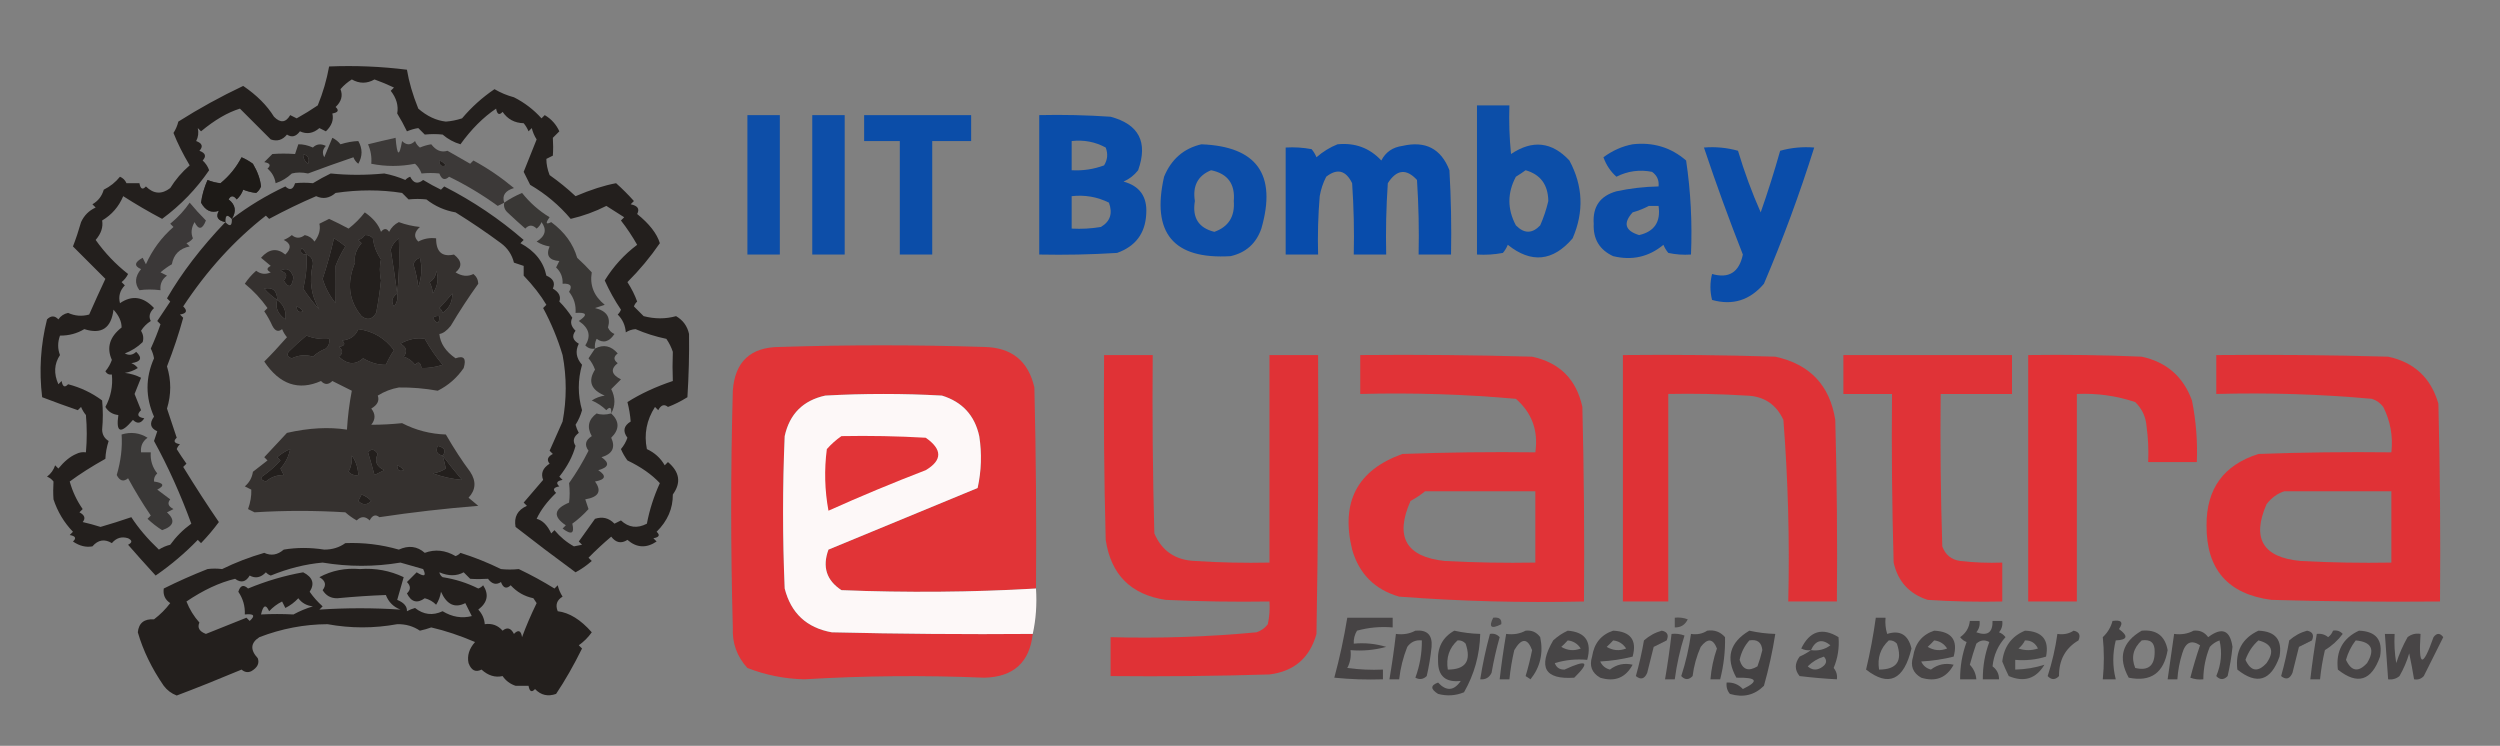 <?xml version="1.0" encoding="UTF-8"?>
<!DOCTYPE svg PUBLIC "-//W3C//DTD SVG 1.1//EN" "http://www.w3.org/Graphics/SVG/1.1/DTD/svg11.dtd">
<svg xmlns="http://www.w3.org/2000/svg" version="1.1" width="771px" height="230px" style="shape-rendering:geometricPrecision; text-rendering:geometricPrecision; image-rendering:optimizeQuality; fill-rule:evenodd; clip-rule:evenodd" xmlns:xlink="http://www.w3.org/1999/xlink">
<rect width="100%" height="100%" fill="#808080" stroke="none"/>
<g><path style="opacity:0.905" fill="#1a1513" d="M 101.5,20.5 C 109.528,20.169 117.528,20.502 125.5,21.5C 126.114,25.229 127.281,29.229 129,33.5C 131.696,35.837 134.529,37.171 137.5,37.5C 139.098,37.39 140.765,37.057 142.5,36.5C 145.415,33.041 148.748,30.041 152.5,27.5C 154.385,28.609 156.385,29.443 158.5,30C 161.744,31.636 164.578,33.802 167,36.5C 167.333,36.167 167.667,35.833 168,35.5C 170.027,36.693 171.527,38.36 172.5,40.5C 171.833,41.167 171.167,41.833 170.5,42.5C 170.623,44.377 170.623,46.211 170.5,48C 169.833,48.333 169.167,48.667 168.5,49C 168.493,50.583 168.826,52.249 169.5,54C 172.312,55.977 174.978,58.144 177.5,60.5C 182.203,58.501 186.369,57.167 190,56.5C 191.947,58.236 193.781,60.07 195.5,62C 195.167,62.333 194.833,62.667 194.5,63C 196.679,63.442 197.345,64.442 196.5,66C 200.261,69.031 202.595,72.031 203.5,75C 200.534,79.317 197.2,83.317 193.5,87C 194.821,89.071 195.821,91.071 196.5,93C 196.043,93.414 195.709,93.914 195.5,94.5C 196.5,95.5 197.5,96.5 198.5,97.5C 201.95,98.397 205.284,98.397 208.5,97.5C 210.637,98.738 211.971,100.571 212.5,103C 212.583,109.297 212.416,115.797 212,122.5C 209.91,123.794 207.91,124.794 206,125.5C 204.853,124.542 203.853,124.875 203,126.5C 202.667,126.167 202.333,125.833 202,125.5C 199.402,129.548 198.568,133.882 199.5,138.5C 201.889,139.602 203.723,141.269 205,143.5C 205.333,143.167 205.667,142.833 206,142.5C 209.621,145.56 210.121,148.894 207.5,152.5C 207.539,156.827 205.873,160.66 202.5,164C 203.634,165.016 203.301,165.683 201.5,166C 201.833,166.333 202.167,166.667 202.5,167C 199.335,169.13 196.335,168.963 193.5,166.5C 191.602,167.734 189.935,167.401 188.5,165.5C 186.055,167.568 183.722,169.735 181.5,172C 181.833,172.333 182.167,172.667 182.5,173C 180.972,174.361 179.305,175.528 177.5,176.5C 170.921,171.672 164.754,167.005 159,162.5C 158.446,159.443 159.613,157.276 162.5,156C 162.167,155.667 161.833,155.333 161.5,155C 163.5,152.667 165.5,150.333 167.5,148C 166.729,146.002 167.395,144.335 169.5,143C 168.542,141.853 168.875,140.853 170.5,140C 170.167,139.667 169.833,139.333 169.5,139C 170.835,135.982 172.168,132.982 173.5,130C 174.788,123.175 174.788,116.342 173.5,109.5C 171.987,104.459 169.987,99.626 167.5,95C 167.833,94.667 168.167,94.333 168.5,94C 166.783,91.093 164.45,88.093 161.5,85C 161.5,84 161.5,83 161.5,82C 160.5,81.667 159.5,81.333 158.5,81C 157.896,78.532 156.562,76.532 154.5,75C 149.991,71.668 145.324,68.501 140.5,65.5C 137.141,64.915 134.141,63.581 131.5,61.5C 129.737,61.306 127.903,61.306 126,61.5C 125.333,60.833 124.667,60.167 124,59.5C 117.413,58.464 110.579,58.464 103.5,59.5C 101.598,61.151 99.598,61.484 97.5,60.5C 92.856,62.48 88.023,64.814 83,67.5C 82.667,67.167 82.333,66.833 82,66.5C 72.332,74.035 63.832,83.368 56.5,94.5C 57.902,95.843 57.569,96.676 55.5,97C 55.833,97.333 56.167,97.667 56.5,98C 55.189,102.822 53.522,107.822 51.5,113C 52.833,117.333 52.833,121.667 51.5,126C 52.5,129 53.5,132 54.5,135C 53.366,136.016 53.699,136.683 55.5,137C 55.043,137.414 54.709,137.914 54.5,138.5C 55.417,139.971 56.417,141.471 57.5,143C 57.167,143.333 56.833,143.667 56.5,144C 60.261,150.131 63.928,155.798 67.5,161C 65.833,163.265 64,165.431 62,167.5C 61.667,167.167 61.333,166.833 61,166.5C 57.031,170.591 52.698,174.258 48,177.5C 44.814,174.018 41.98,170.851 39.5,168C 40.833,167.333 40.833,166.667 39.5,166C 37.535,165.376 35.869,165.876 34.5,167.5C 32.249,166.135 30.249,166.469 28.5,168.5C 26.494,168.868 24.494,168.368 22.5,167C 23.634,165.984 23.301,165.317 21.5,165C 21.833,164.667 22.167,164.333 22.5,164C 19.767,161.169 17.767,157.836 16.5,154C 16.378,152.211 16.378,150.378 16.5,148.5C 15.975,147.808 15.308,147.308 14.5,147C 15.701,146.097 16.535,144.931 17,143.5C 17.333,143.833 17.667,144.167 18,144.5C 19.824,142.274 21.657,140.774 23.5,140C 24.448,139.517 25.448,139.351 26.5,139.5C 26.839,135.675 26.839,131.841 26.5,128C 25.874,127.25 25.374,126.416 25,125.5C 24.667,125.833 24.333,126.167 24,126.5C 20.602,125.341 16.935,124.008 13,122.5C 12.015,114.375 12.515,106.375 14.5,98.5C 15.72,97.289 16.887,97.289 18,98.5C 18.739,97.426 19.739,96.759 21,96.5C 23.12,97.459 25.287,97.626 27.5,97C 29.128,93.306 30.795,89.639 32.5,86C 29.167,82.667 25.833,79.333 22.5,76C 23.436,73.581 24.269,71.081 25,68.5C 25.948,66.43 27.448,64.93 29.5,64C 29.167,63.667 28.833,63.333 28.5,63C 30.259,61.992 31.426,60.492 32,58.5C 33.975,57.522 35.642,56.189 37,54.5C 37.945,54.905 38.612,55.572 39,56.5C 40.333,56.5 41.667,56.5 43,56.5C 43.317,58.301 43.984,58.634 45,57.5C 47.373,59.85 49.873,60.017 52.5,58C 54.126,55.372 56.126,53.039 58.5,51C 56.416,47.499 54.749,44.166 53.5,41C 54.191,39.933 54.691,38.766 55,37.5C 61.407,33.441 68.074,29.775 75,26.5C 79.172,29.335 82.339,32.502 84.5,36C 86.473,38.015 88.14,37.848 89.5,35.5C 90.167,35.833 90.833,36.167 91.5,36.5C 93.733,35.258 95.9,33.925 98,32.5C 99.594,28.61 100.761,24.61 101.5,20.5 Z M 207.5,117.5 C 202.221,119.269 197.554,121.435 193.5,124C 194.019,126.026 194.353,128.026 194.5,130C 192.331,131.328 191.998,132.994 193.5,135C 193.05,136.285 192.383,137.452 191.5,138.5C 192.04,139.748 192.707,140.915 193.5,142C 197.687,144.008 201.02,146.341 203.5,149C 201.641,153.073 200.308,157.24 199.5,161.5C 196.551,163.056 193.884,162.722 191.5,160.5C 190.833,160.833 190.167,161.167 189.5,161.5C 187.809,159.744 185.809,159.244 183.5,160C 181.83,162.387 180.163,164.721 178.5,167C 178.833,167.333 179.167,167.667 179.5,168C 178.667,168.167 177.833,168.333 177,168.5C 174.743,167.252 172.743,165.585 171,163.5C 170.667,163.833 170.333,164.167 170,164.5C 168.812,161.962 167.312,160.462 165.5,160C 166.73,157.341 168.73,154.674 171.5,152C 170.366,150.984 170.699,150.317 172.5,150C 171.366,148.984 171.699,148.317 173.5,148C 173.167,147.667 172.833,147.333 172.5,147C 174.976,143.869 176.643,140.702 177.5,137.5C 176.529,136.038 176.862,134.705 178.5,133.5C 178.069,132.707 177.735,131.873 177.5,131C 178.394,129.604 179.061,128.104 179.5,126.5C 178.167,121.833 178.167,117.167 179.5,112.5C 177.688,110.443 177.355,108.276 178.5,106C 176.606,104.921 176.273,103.587 177.5,102C 176.12,100.676 175.786,99.343 176.5,98C 175.341,96.173 174.008,94.507 172.5,93C 173.061,91.434 172.394,90.101 170.5,89C 171.299,87.251 170.632,85.918 168.5,85C 167.62,80.728 164.953,77.395 160.5,75C 160.833,74.667 161.167,74.333 161.5,74C 154.027,67.518 145.861,62.018 137,57.5C 136.667,57.833 136.333,58.167 136,58.5C 134.212,57.642 132.378,56.642 130.5,55.5C 128.837,56.875 127.503,56.542 126.5,54.5C 125.914,54.709 125.414,55.043 125,55.5C 122.932,54.606 120.765,53.94 118.5,53.5C 112.854,54.049 107.354,54.049 102,53.5C 100.212,54.358 98.379,55.358 96.5,56.5C 94.597,56.306 92.763,56.306 91,56.5C 90.395,58.481 89.395,58.815 88,57.5C 82.069,60.295 76.569,63.628 71.5,67.5C 72.987,65.158 72.654,63.158 70.5,61.5C 71.189,60.226 72.023,60.226 73,61.5C 73.915,60.672 74.581,59.672 75,58.5C 76.398,59.051 77.732,59.384 79,59.5C 79.692,58.975 80.192,58.308 80.5,57.5C 80.274,55.264 79.441,52.93 78,50.5C 76.915,49.707 75.748,49.04 74.5,48.5C 72.879,51.62 70.712,54.286 68,56.5C 66.732,56.384 65.398,56.051 64,55.5C 62.97,57.847 62.303,60.181 62,62.5C 63.375,64.977 65.209,65.811 67.5,65C 66.463,66.851 67.13,68.017 69.5,68.5C 61.975,76.397 55.975,84.231 51.5,92C 51.833,92.333 52.167,92.667 52.5,93C 51.167,95 49.833,97 48.5,99C 48.833,99.333 49.167,99.667 49.5,100C 48.656,102.454 47.656,104.954 46.5,107.5C 46.987,108.446 47.32,109.446 47.5,110.5C 44.833,116.5 44.833,122.5 47.5,128.5C 46.009,130.541 46.342,132.041 48.5,133C 48.167,134 47.833,135 47.5,136C 51.838,143.905 55.671,152.405 59,161.5C 56.457,163.342 54.29,165.509 52.5,168C 51.234,168.309 50.067,168.809 49,169.5C 45.502,166.184 42.669,162.851 40.5,159.5C 37.325,160.587 34.159,161.587 31,162.5C 29.189,161.922 27.355,161.422 25.5,161C 26.458,159.853 26.125,158.853 24.5,158C 24.833,157.667 25.167,157.333 25.5,157C 23.689,154.403 22.355,151.569 21.5,148.5C 24.623,146.186 28.29,143.853 32.5,141.5C 32.569,139.722 32.903,137.889 33.5,136C 32.196,135.196 31.529,134.029 31.5,132.5C 31.781,129.448 31.781,126.448 31.5,123.5C 28.354,121.165 24.854,119.499 21,118.5C 19.984,119.634 19.317,119.301 19,117.5C 18.667,117.833 18.333,118.167 18,118.5C 16.533,115.216 16.699,112.216 18.5,109.5C 17.752,107.584 17.752,105.584 18.5,103.5C 21.23,103.527 23.73,102.86 26,101.5C 31.314,103.207 34.314,101.207 35,95.5C 36.676,97.315 37.509,99.149 37.5,101C 33.8,103.898 32.8,107.231 34.5,111C 34.05,112.285 33.383,113.452 32.5,114.5C 32.957,115.298 33.624,115.631 34.5,115.5C 34.85,119.054 34.184,122.388 32.5,125.5C 33.38,126.971 34.714,127.804 36.5,128C 35.713,133.463 37.213,133.963 41,129.5C 42.297,130.784 43.464,130.617 44.5,129C 42.431,128.676 42.098,127.842 43.5,126.5C 42.833,124.833 42.167,123.167 41.5,121.5C 42.167,119.833 42.833,118.167 43.5,116.5C 41.922,115.702 40.256,115.202 38.5,115C 39.938,114.781 41.271,114.281 42.5,113.5C 41.975,112.808 41.308,112.308 40.5,112C 43.493,111.573 43.993,110.406 42,108.5C 40.95,109.517 39.784,109.684 38.5,109C 40.587,108.208 42.421,107.041 44,105.5C 44.353,104.328 44.187,103.162 43.5,102C 44.272,100.779 45.272,99.779 46.5,99C 45.786,97.657 46.12,96.324 47.5,95C 44.195,91.461 40.695,90.961 37,93.5C 36.464,91.433 36.964,89.599 38.5,88C 38.167,87.667 37.833,87.333 37.5,87C 38.357,86.311 39.023,85.478 39.5,84.5C 35.675,81.507 32.341,78.007 29.5,74C 31.181,72.055 31.848,70.055 31.5,68C 34.473,66.235 36.64,63.735 38,60.5C 41.947,63.027 45.947,65.36 50,67.5C 55.715,63.286 60.548,58.286 64.5,52.5C 64.081,51.328 63.415,50.328 62.5,49.5C 63.718,48.197 63.385,47.197 61.5,46.5C 62.718,45.197 62.385,44.197 60.5,43.5C 61.145,42.268 61.311,40.935 61,39.5C 61.333,39.833 61.667,40.167 62,40.5C 66.225,36.987 70.225,34.654 74,33.5C 77.167,36.667 80.333,39.833 83.5,43C 85.479,43.684 87.146,43.184 88.5,41.5C 89.962,42.471 91.295,42.138 92.5,40.5C 94.598,41.484 96.598,41.151 98.5,39.5C 99.167,39.833 99.833,40.167 100.5,40.5C 102.303,38.795 102.969,36.962 102.5,35C 104.301,34.683 104.634,34.016 103.5,33C 105.294,31.319 105.794,29.486 105,27.5C 106.019,26.313 107.186,25.313 108.5,24.5C 110.833,25.833 113.167,25.833 115.5,24.5C 117.541,25.236 119.541,26.069 121.5,27C 121.167,27.333 120.833,27.667 120.5,28C 122.269,30.269 122.935,32.602 122.5,35C 123.594,36.78 124.594,38.614 125.5,40.5C 126.716,39.998 127.883,39.665 129,39.5C 129.667,40.167 130.333,40.833 131,41.5C 132.903,41.306 134.737,41.306 136.5,41.5C 138.13,42.898 139.964,43.898 142,44.5C 145.377,39.82 149.044,36.154 153,33.5C 153.317,35.301 153.984,35.634 155,34.5C 156.558,36.768 158.724,37.934 161.5,38C 162.126,38.75 162.626,39.584 163,40.5C 163.333,40.167 163.667,39.833 164,39.5C 164.309,40.766 164.809,41.933 165.5,43C 164.167,46.333 162.833,49.667 161.5,53C 162.167,54.333 162.833,55.667 163.5,57C 168.302,59.807 172.469,63.307 176,67.5C 179.875,66.596 183.542,65.262 187,63.5C 188.823,64.651 190.656,65.818 192.5,67C 192.167,67.333 191.833,67.667 191.5,68C 193.321,70.335 194.988,72.835 196.5,75.5C 192.485,78.516 189.152,82.183 186.5,86.5C 187.917,89.67 189.584,92.67 191.5,95.5C 191.291,96.086 190.957,96.586 190.5,97C 192.004,98.491 192.837,100.324 193,102.5C 193.893,101.919 194.893,101.585 196,101.5C 199.019,102.809 202.185,103.809 205.5,104.5C 206.357,105.736 207.023,107.069 207.5,108.5C 207.381,111.596 207.381,114.596 207.5,117.5 Z M 93.5,47.5 C 95.085,48.002 95.585,49.002 95,50.5C 93.961,49.756 93.461,48.756 93.5,47.5 Z M 135.5,49.5 C 136.289,49.783 136.956,50.283 137.5,51C 136.184,51.528 135.517,51.028 135.5,49.5 Z M 71.5,67.5 C 71.591,69.698 70.924,70.031 69.5,68.5C 69.409,66.302 70.076,65.969 71.5,67.5 Z M 136.5,112.5 C 134.283,113.238 132.116,113.571 130,113.5C 129.683,111.699 129.016,111.366 128,112.5C 127.097,111.299 125.931,110.465 124.5,110C 125.727,108.413 125.394,107.079 123.5,106C 126.047,104.559 128.547,104.059 131,104.5C 132.596,107.369 134.43,110.036 136.5,112.5 Z M 94.5,103.5 C 96.717,104.369 99.05,104.702 101.5,104.5C 101.719,105.675 101.386,106.675 100.5,107.5C 98.998,108.083 97.665,108.916 96.5,110C 94.344,109.31 92.177,109.477 90,110.5C 88.743,110.15 88.409,109.483 89,108.5C 90.812,106.7 92.645,105.033 94.5,103.5 Z M 110.5,101.5 C 115.042,102.107 118.708,104.274 121.5,108C 120.54,109.419 119.707,110.919 119,112.5C 116.72,112.58 114.387,111.913 112,110.5C 109.592,112.624 107.092,112.457 104.5,110C 105.833,109 105.833,108 104.5,107C 106.301,106.683 106.634,106.016 105.5,105C 107.973,104.78 109.64,103.614 110.5,101.5 Z M 135.5,97.5 C 135.489,100.001 134.822,100.168 133.5,98C 134.094,97.536 134.761,97.369 135.5,97.5 Z M 91.5,94.5 C 92.289,94.783 92.956,95.283 93.5,96C 92.184,96.528 91.517,96.028 91.5,94.5 Z M 85.5,92.5 C 87.529,94.021 88.362,96.021 88,98.5C 85.644,96.831 84.811,94.831 85.5,92.5 Z M 139.5,90.5 C 139.539,93.089 138.539,95.089 136.5,96.5C 136.389,95.883 136.056,95.383 135.5,95C 136.92,93.508 138.254,92.008 139.5,90.5 Z M 122.5,90.5 C 122.768,92.099 122.434,93.432 121.5,94.5C 120.557,92.999 120.891,91.665 122.5,90.5 Z M 85.5,92.5 C 84.038,91.542 82.705,90.376 81.5,89C 84.138,88.491 85.472,89.658 85.5,92.5 Z M 134.5,83.5 C 135.371,85.777 135.038,88.11 133.5,90.5C 133.446,89.47 133.112,88.303 132.5,87C 133.823,86.184 134.489,85.017 134.5,83.5 Z M 86.5,83.5 C 88.362,82.424 89.695,83.091 90.5,85.5C 90.026,88.7 89.026,89.033 87.5,86.5C 88.777,85.078 88.444,84.078 86.5,83.5 Z M 129.5,79.5 C 130.246,82.385 130.08,85.385 129,88.5C 128.713,86.109 128.213,83.776 127.5,81.5C 127.855,80.478 128.522,79.811 129.5,79.5 Z M 94.5,78.5 C 95.88,78.962 96.547,79.962 96.5,81.5C 95.248,86.42 95.914,91.087 98.5,95.5C 96.754,93.581 95.087,91.414 93.5,89C 94.382,85.559 94.716,82.059 94.5,78.5 Z M 94.5,78.5 C 92.972,78.483 92.472,77.816 93,76.5C 93.717,77.044 94.217,77.711 94.5,78.5 Z M 122.5,90.5 C 121.819,85.447 121.152,80.947 120.5,77C 120.93,75.566 121.764,74.399 123,73.5C 123.26,79.249 123.093,84.916 122.5,90.5 Z M 103.5,93.5 C 101.706,91.317 100.372,88.817 99.5,86C 100.849,81.931 102.016,77.764 103,73.5C 104.255,74.211 105.421,75.044 106.5,76C 105.308,77.912 104.308,79.912 103.5,82C 103.541,85.832 103.541,89.665 103.5,93.5 Z M 112.5,72.5 C 113.496,72.414 114.329,72.748 115,73.5C 115.303,75.888 116.137,78.055 117.5,80C 117.025,81.961 117.025,84.127 117.5,86.5C 117.114,90.102 116.614,93.435 116,96.5C 114.774,98.548 113.274,98.881 111.5,97.5C 107.54,92.723 106.874,87.223 109.5,81C 109.152,78.945 109.819,76.945 111.5,75C 111.167,74.667 110.833,74.333 110.5,74C 111.416,73.722 112.082,73.222 112.5,72.5 Z M 136.5,140.5 C 134.775,140.157 134.275,139.157 135,137.5C 137.158,138.05 137.658,139.05 136.5,140.5 Z M 89.5,138.5 C 89.043,140.747 88.043,142.747 86.5,144.5C 86.863,145.183 87.196,145.85 87.5,146.5C 85.4,146.477 83.567,147.144 82,148.5C 80.282,147.969 80.115,147.302 81.5,146.5C 83.27,145.236 84.937,143.736 86.5,142C 86.167,141.667 85.833,141.333 85.5,141C 86.736,139.915 88.069,139.082 89.5,138.5 Z M 113.5,139.5 C 114.497,138.287 115.497,138.454 116.5,140C 115.416,142.19 116.083,143.856 118.5,145C 117.5,145.5 116.5,146 115.5,146.5C 114.832,144.031 114.165,141.698 113.5,139.5 Z M 108.5,140.5 C 109.738,142.214 110.405,144.214 110.5,146.5C 109.325,146.719 108.325,146.386 107.5,145.5C 108.309,143.929 108.643,142.262 108.5,140.5 Z M 136.5,140.5 C 138.349,142.981 140.349,145.481 142.5,148C 139.497,147.747 136.497,147.081 133.5,146C 134.938,145.781 136.271,145.281 137.5,144.5C 137.212,143.139 136.879,141.806 136.5,140.5 Z M 122.5,143.5 C 123.289,143.783 123.956,144.283 124.5,145C 123.184,145.528 122.517,145.028 122.5,143.5 Z M 111.5,152.5 C 112.643,152.908 113.643,153.575 114.5,154.5C 113.167,155.833 111.833,155.833 110.5,154.5C 110.863,153.817 111.196,153.15 111.5,152.5 Z"/></g>
<g><path style="opacity:0.903" fill="#0049ad" d="M 455.5,32.5 C 458.833,32.5 462.167,32.5 465.5,32.5C 465.334,37.511 465.501,42.511 466,47.5C 472.617,43.049 478.617,43.716 484,49.5C 488.211,57.319 488.544,65.319 485,73.5C 478.916,80.621 472.25,81.288 465,75.5C 464.626,76.416 464.126,77.25 463.5,78C 460.854,78.497 458.187,78.664 455.5,78.5C 455.5,63.167 455.5,47.833 455.5,32.5 Z M 470.5,52.5 C 475.096,53.812 477.429,56.978 477.5,62C 476.896,64.584 476.063,67.084 475,69.5C 472.541,72.1 470.041,72.1 467.5,69.5C 464.833,64.5 464.833,59.5 467.5,54.5C 468.602,53.824 469.602,53.158 470.5,52.5 Z"/></g>
<g><path style="opacity:0.9" fill="#0049ac" d="M 230.5,35.5 C 233.833,35.5 237.167,35.5 240.5,35.5C 240.5,49.833 240.5,64.167 240.5,78.5C 237.167,78.5 233.833,78.5 230.5,78.5C 230.5,64.167 230.5,49.833 230.5,35.5 Z"/></g>
<g><path style="opacity:0.9" fill="#0049ac" d="M 250.5,35.5 C 253.833,35.5 257.167,35.5 260.5,35.5C 260.5,49.833 260.5,64.167 260.5,78.5C 257.167,78.5 253.833,78.5 250.5,78.5C 250.5,64.167 250.5,49.833 250.5,35.5 Z"/></g>
<g><path style="opacity:0.914" fill="#0049ac" d="M 266.5,35.5 C 277.5,35.5 288.5,35.5 299.5,35.5C 299.5,38.167 299.5,40.833 299.5,43.5C 295.5,43.5 291.5,43.5 287.5,43.5C 287.5,55.167 287.5,66.833 287.5,78.5C 284.167,78.5 280.833,78.5 277.5,78.5C 277.5,66.833 277.5,55.167 277.5,43.5C 273.833,43.5 270.167,43.5 266.5,43.5C 266.5,40.833 266.5,38.167 266.5,35.5 Z"/></g>
<g><path style="opacity:0.92" fill="#0049ad" d="M 320.5,35.5 C 327.841,35.334 335.174,35.5 342.5,36C 351.255,38.342 354.089,43.842 351,52.5C 349.786,54.049 348.286,55.215 346.5,56C 351.527,57.372 353.86,60.705 353.5,66C 353.197,71.976 350.197,75.976 344.5,78C 336.507,78.5 328.507,78.666 320.5,78.5C 320.5,64.167 320.5,49.833 320.5,35.5 Z M 330.5,43.5 C 334.257,43.071 337.757,43.737 341,45.5C 341.743,47.441 341.576,49.274 340.5,51C 337.274,52.199 333.941,52.699 330.5,52.5C 330.5,49.5 330.5,46.5 330.5,43.5 Z M 330.5,60.5 C 334.584,60.043 338.417,60.71 342,62.5C 343.212,65.834 342.379,68.334 339.5,70C 336.518,70.498 333.518,70.665 330.5,70.5C 330.5,67.167 330.5,63.833 330.5,60.5 Z"/></g>
<g><path style="opacity:0.797" fill="#1b1715" d="M 96.5,45.5 C 97.601,44.402 98.934,44.235 100.5,45C 99.483,46.05 99.316,47.216 100,48.5C 100.833,46.5 101.667,44.5 102.5,42.5C 103.478,42.977 104.311,43.643 105,44.5C 106.889,43.903 108.722,43.569 110.5,43.5C 111.833,45.833 111.833,48.167 110.5,50.5C 109.808,49.975 109.308,49.308 109,48.5C 104.34,50.078 99.674,51.745 95,53.5C 93.192,53.112 91.525,53.112 90,53.5C 88.559,54.87 86.892,55.87 85,56.5C 84.727,54.671 83.893,53.171 82.5,52C 83.634,50.984 83.301,50.317 81.5,50C 82.333,49.167 83.167,48.333 84,47.5C 86.26,47.327 88.593,47.327 91,47.5C 91.333,46.5 91.667,45.5 92,44.5C 93.429,44.47 94.929,44.803 96.5,45.5 Z M 93.5,47.5 C 93.461,48.756 93.961,49.756 95,50.5C 95.585,49.002 95.085,48.002 93.5,47.5 Z"/></g>
<g><path style="opacity:0.913" fill="#0049ad" d="M 370.5,44.5 C 387.645,45.164 393.811,53.831 389,70.5C 387.402,75.099 384.235,77.932 379.5,79C 361.895,80.052 355.062,71.885 359,54.5C 361.21,49.112 365.043,45.779 370.5,44.5 Z M 373.5,52.5 C 378.613,53.541 380.946,56.708 380.5,62C 380.862,66.797 378.862,69.963 374.5,71.5C 369.633,70.287 367.633,67.12 368.5,62C 367.748,57.326 369.415,54.16 373.5,52.5 Z"/></g>
<g><path style="opacity:0.939" fill="#0049ad" d="M 412.5,44.5 C 417.897,43.966 422.397,45.633 426,49.5C 427.339,46.906 429.506,45.406 432.5,45C 439.593,43.352 444.426,45.852 447,52.5C 447.5,61.16 447.666,69.827 447.5,78.5C 444.167,78.5 440.833,78.5 437.5,78.5C 437.666,70.826 437.5,63.159 437,55.5C 433.711,51.912 430.711,52.245 428,56.5C 427.5,63.826 427.334,71.159 427.5,78.5C 424.167,78.5 420.833,78.5 417.5,78.5C 417.666,71.159 417.5,63.826 417,56.5C 415.057,52.514 412.39,51.847 409,54.5C 408.027,56.392 407.36,58.392 407,60.5C 406.501,66.491 406.334,72.491 406.5,78.5C 403.167,78.5 399.833,78.5 396.5,78.5C 396.5,67.5 396.5,56.5 396.5,45.5C 399.187,45.336 401.854,45.503 404.5,46C 405.126,46.75 405.626,47.584 406,48.5C 408.013,46.752 410.18,45.419 412.5,44.5 Z"/></g>
<g><path style="opacity:0.911" fill="#0049ad" d="M 503.5,44.5 C 509.804,43.781 515.304,45.447 520,49.5C 521.42,59.086 521.92,68.753 521.5,78.5C 519.143,78.663 516.81,78.497 514.5,78C 513.874,77.25 513.374,76.416 513,75.5C 508.483,79.242 503.316,80.409 497.5,79C 493.285,77.049 491.285,73.716 491.5,69C 491.134,63.748 493.468,60.414 498.5,59C 502.79,58.078 507.123,57.578 511.5,57.5C 511.703,55.61 511.037,54.11 509.5,53C 505.668,52.238 502.002,52.738 498.5,54.5C 496.684,52.882 495.351,50.882 494.5,48.5C 497.285,46.432 500.285,45.098 503.5,44.5 Z M 508.5,63.5 C 509.5,63.5 510.5,63.5 511.5,63.5C 512.218,68.414 510.218,71.414 505.5,72.5C 501.162,71.158 500.496,68.824 503.5,65.5C 505.336,64.972 507.003,64.306 508.5,63.5 Z"/></g>
<g><path style="opacity:0.922" fill="#0049ad" d="M 525.5,45.5 C 529.106,45.211 532.606,45.544 536,46.5C 537.95,53.021 540.283,59.354 543,65.5C 545.202,59.228 547.202,52.895 549,46.5C 552.394,45.544 555.894,45.211 559.5,45.5C 555.032,59.734 549.866,73.734 544,87.5C 539.676,92.609 534.342,94.276 528,92.5C 527.333,89.833 527.333,87.167 528,84.5C 533.192,85.978 536.359,83.978 537.5,78.5C 533.204,67.582 529.204,56.582 525.5,45.5 Z"/></g>
<g><path style="opacity:0.665" fill="#1a1614" d="M 155.5,62.5 C 154.85,62.804 154.183,63.137 153.5,63.5C 148.721,60.037 143.721,57.037 138.5,54.5C 137.197,55.718 136.197,55.385 135.5,53.5C 133.737,53.306 131.903,53.306 130,53.5C 129.581,52.328 128.915,51.328 128,50.5C 123.448,51.397 118.948,51.397 114.5,50.5C 114.682,48.409 114.348,46.409 113.5,44.5C 116.366,43.792 119.2,43.125 122,42.5C 122.464,48.175 123.131,48.508 124,43.5C 125.333,44.833 126.667,44.833 128,43.5C 128.308,44.308 128.808,44.975 129.5,45.5C 130.716,44.998 131.883,44.665 133,44.5C 134.46,46.422 136.127,47.089 138,46.5C 140.333,47.833 142.667,49.167 145,50.5C 145.333,50.167 145.667,49.833 146,49.5C 150.393,51.874 154.56,54.708 158.5,58C 155.781,58.805 154.781,60.305 155.5,62.5 Z M 135.5,49.5 C 135.517,51.028 136.184,51.528 137.5,51C 136.956,50.283 136.289,49.783 135.5,49.5 Z"/></g>
<g><path style="opacity:0.673" fill="#1c1816" d="M 70.5,61.5 C 72.654,63.158 72.987,65.158 71.5,67.5C 70.076,65.969 69.409,66.302 69.5,68.5C 67.13,68.017 66.463,66.851 67.5,65C 65.209,65.811 63.375,64.977 62,62.5C 62.303,60.181 62.97,57.847 64,55.5C 65.398,56.051 66.732,56.384 68,56.5C 70.712,54.286 72.879,51.62 74.5,48.5C 75.748,49.04 76.915,49.707 78,50.5C 79.441,52.93 80.274,55.264 80.5,57.5C 80.192,58.308 79.692,58.975 79,59.5C 77.732,59.384 76.398,59.051 75,58.5C 74.581,59.672 73.915,60.672 73,61.5C 72.023,60.226 71.189,60.226 70.5,61.5 Z"/></g>
<g><path style="opacity:0.683" fill="#1b1716" d="M 58.5,62.5 C 60.033,64.355 61.7,66.188 63.5,68C 62.416,70.825 61.249,70.992 60,68.5C 58.981,70.269 58.814,71.936 59.5,73.5C 58.975,74.192 58.308,74.692 57.5,75C 57.833,75.333 58.167,75.667 58.5,76C 55.388,76.625 53.555,78.458 53,81.5C 51.745,82.211 50.579,83.044 49.5,84C 50.167,84.333 50.833,84.667 51.5,85C 49.963,86.11 49.297,87.61 49.5,89.5C 47.123,89.216 44.956,89.216 43,89.5C 41.457,87.435 41.623,85.268 43.5,83C 41.291,82.043 41.458,80.876 44,79.5C 44.333,80.167 44.667,80.833 45,81.5C 46.98,77.04 49.814,73.207 53.5,70C 53.167,69.667 52.833,69.333 52.5,69C 54.899,67.02 56.899,64.853 58.5,62.5 Z"/></g>
<g><path style="opacity:0.695" fill="#1a1715" d="M 183.5,107.5 C 182.325,107.719 181.325,107.386 180.5,106.5C 182.362,103.643 181.696,101.143 178.5,99C 181.332,97.092 180.999,96.259 177.5,96.5C 177.683,94.064 177.016,91.897 175.5,90C 176.609,88.187 175.942,87.354 173.5,87.5C 173.617,85.516 172.95,83.85 171.5,82.5C 171.863,81.817 172.196,81.15 172.5,80.5C 169.315,80.278 168.315,78.778 169.5,76C 168.062,75.781 166.729,75.281 165.5,74.5C 168.213,72.817 168.713,70.817 167,68.5C 166.692,69.308 166.192,69.975 165.5,70.5C 164.28,69.289 163.113,69.289 162,70.5C 160.22,68.948 158.387,67.282 156.5,65.5C 155.614,64.675 155.281,63.675 155.5,62.5C 157.183,61.339 159.016,60.339 161,59.5C 163.396,62.518 166.23,65.018 169.5,67C 168.167,68.84 168.334,69.34 170,68.5C 174.099,71.528 176.766,75.195 178,79.5C 179.569,80.938 181.069,82.438 182.5,84C 181.836,87.987 183.169,91.321 186.5,94C 185.5,94.333 184.5,94.667 183.5,95C 187.087,95.86 188.42,97.86 187.5,101C 187.905,101.945 188.572,102.612 189.5,103C 187.869,105.451 186.036,105.951 184,104.5C 183.517,105.448 183.351,106.448 183.5,107.5 Z"/></g>
<g><path style="opacity:0.988" fill="#e13336" d="M 319.5,181.5 C 299.573,182.654 279.573,182.82 259.5,182C 254.884,178.983 253.55,174.816 255.5,169.5C 270.833,163.167 286.167,156.833 301.5,150.5C 302.663,145.198 302.829,139.864 302,134.5C 300.601,128.1 296.767,123.934 290.5,122C 278.5,121.333 266.5,121.333 254.5,122C 247.667,123.5 243.5,127.667 242,134.5C 241.333,150.167 241.333,165.833 242,181.5C 243.938,189.105 248.772,193.605 256.5,195C 277.164,195.5 297.831,195.667 318.5,195.5C 317.519,204.309 312.519,208.809 303.5,209C 285.006,208.224 266.506,208.391 248,209.5C 241.939,209.35 236.105,208.183 230.5,206C 227.278,202.489 225.778,198.322 226,193.5C 225.333,169.167 225.333,144.833 226,120.5C 226.641,111.527 231.474,107.027 240.5,107C 261.5,106.333 282.5,106.333 303.5,107C 311.983,107.157 317.15,111.324 319,119.5C 319.5,140.164 319.667,160.831 319.5,181.5 Z"/></g>
<g><path style="opacity:0.688" fill="#1a1614" d="M 188.5,127.5 C 188.607,125.621 188.107,125.288 187,126.5C 185.693,125.228 184.193,124.228 182.5,123.5C 183.729,122.719 185.062,122.219 186.5,122C 182.254,120.225 181.254,117.558 183.5,114C 183.05,112.715 182.383,111.548 181.5,110.5C 182.193,109.482 182.859,108.482 183.5,107.5C 186.134,106.129 188.467,106.629 190.5,109C 189.167,110 189.167,111 190.5,112C 188.193,113.828 188.526,115.494 191.5,117C 190.5,118 189.5,119 188.5,120C 189.814,122.605 189.814,125.105 188.5,127.5 Z"/></g>
<g><path style="opacity:0.979" fill="#e23135" d="M 419.5,109.5 C 437.17,109.333 454.836,109.5 472.5,110C 481,111.833 486.167,117 488,125.5C 488.5,145.497 488.667,165.497 488.5,185.5C 469.453,185.935 450.453,185.435 431.5,184C 424,181.833 419.167,177 417,169.5C 413.426,154.806 418.592,144.973 432.5,140C 446.163,139.5 459.829,139.333 473.5,139.5C 474.464,132.822 472.464,127.322 467.5,123C 451.549,121.578 435.549,121.078 419.5,121.5C 419.5,117.5 419.5,113.5 419.5,109.5 Z M 439.5,151.5 C 450.833,151.5 462.167,151.5 473.5,151.5C 473.5,158.833 473.5,166.167 473.5,173.5C 464.161,173.666 454.827,173.5 445.5,173C 433.606,171.718 430.106,165.551 435,154.5C 436.652,153.601 438.152,152.601 439.5,151.5 Z"/></g>
<g><path style="opacity:0.973" fill="#e23135" d="M 500.5,109.5 C 516.17,109.333 531.837,109.5 547.5,110C 558.149,112.314 564.316,118.814 566,129.5C 566.5,148.164 566.667,166.83 566.5,185.5C 561.5,185.5 556.5,185.5 551.5,185.5C 551.948,166.778 551.448,148.112 550,129.5C 547.749,124.631 543.915,122.131 538.5,122C 530.507,121.5 522.507,121.334 514.5,121.5C 514.5,142.833 514.5,164.167 514.5,185.5C 509.833,185.5 505.167,185.5 500.5,185.5C 500.5,160.167 500.5,134.833 500.5,109.5 Z"/></g>
<g><path style="opacity:0.988" fill="#e23135" d="M 625.5,109.5 C 637.171,109.333 648.838,109.5 660.5,110C 668.155,111.655 673.321,116.155 676,123.5C 677.257,129.769 677.757,136.102 677.5,142.5C 672.5,142.5 667.5,142.5 662.5,142.5C 662.665,138.818 662.499,135.152 662,131.5C 661.771,128.542 660.604,126.042 658.5,124C 652.679,122.05 646.679,121.217 640.5,121.5C 640.5,142.833 640.5,164.167 640.5,185.5C 635.5,185.5 630.5,185.5 625.5,185.5C 625.5,160.167 625.5,134.833 625.5,109.5 Z"/></g>
<g><path style="opacity:0.982" fill="#e23135" d="M 683.5,109.5 C 701.17,109.333 718.836,109.5 736.5,110C 744.556,111.722 749.723,116.556 752,124.5C 752.5,144.831 752.667,165.164 752.5,185.5C 735.163,185.667 717.83,185.5 700.5,185C 687.07,183.235 680.403,175.569 680.5,162C 680.439,150.73 685.772,143.397 696.5,140C 710.163,139.5 723.829,139.333 737.5,139.5C 738.041,134.551 737.208,129.884 735,125.5C 734.097,124.299 732.931,123.465 731.5,123C 715.557,121.562 699.557,121.062 683.5,121.5C 683.5,117.5 683.5,113.5 683.5,109.5 Z M 704.5,151.5 C 715.5,151.5 726.5,151.5 737.5,151.5C 737.5,158.833 737.5,166.167 737.5,173.5C 728.161,173.666 718.827,173.5 709.5,173C 697.88,171.918 694.38,166.085 699,155.5C 700.5,153.531 702.333,152.198 704.5,151.5 Z"/></g>
<g><path style="opacity:0.981" fill="#e23135" d="M 340.5,109.5 C 345.5,109.5 350.5,109.5 355.5,109.5C 355.333,127.836 355.5,146.17 356,164.5C 358.323,169.92 362.49,172.754 368.5,173C 376.159,173.5 383.826,173.666 391.5,173.5C 391.5,152.167 391.5,130.833 391.5,109.5C 396.5,109.5 401.5,109.5 406.5,109.5C 406.667,138.169 406.5,166.835 406,195.5C 403.944,202.889 399.111,207.056 391.5,208C 375.17,208.5 358.837,208.667 342.5,208.5C 342.5,204.5 342.5,200.5 342.5,196.5C 357.55,196.916 372.55,196.416 387.5,195C 388.931,194.535 390.097,193.701 391,192.5C 391.497,190.19 391.663,187.857 391.5,185.5C 380.828,185.667 370.161,185.5 359.5,185C 348.782,183.404 342.615,177.238 341,166.5C 340.5,147.503 340.333,128.503 340.5,109.5 Z"/></g>
<g><path style="opacity:0.98" fill="#e13135" d="M 568.5,109.5 C 585.833,109.5 603.167,109.5 620.5,109.5C 620.5,113.5 620.5,117.5 620.5,121.5C 613.167,121.5 605.833,121.5 598.5,121.5C 598.333,137.17 598.5,152.837 599,168.5C 599.935,171.102 601.768,172.602 604.5,173C 608.821,173.499 613.154,173.666 617.5,173.5C 617.5,177.5 617.5,181.5 617.5,185.5C 609.826,185.666 602.159,185.5 594.5,185C 588.833,183.178 585.333,179.344 584,173.5C 583.5,156.17 583.333,138.837 583.5,121.5C 578.5,121.5 573.5,121.5 568.5,121.5C 568.5,117.5 568.5,113.5 568.5,109.5 Z"/></g>
<g><path style="opacity:1" fill="#fdf8f8" d="M 319.5,181.5 C 319.819,186.363 319.486,191.03 318.5,195.5C 297.831,195.667 277.164,195.5 256.5,195C 248.772,193.605 243.938,189.105 242,181.5C 241.333,165.833 241.333,150.167 242,134.5C 243.5,127.667 247.667,123.5 254.5,122C 266.5,121.333 278.5,121.333 290.5,122C 296.767,123.934 300.601,128.1 302,134.5C 302.829,139.864 302.663,145.198 301.5,150.5C 286.167,156.833 270.833,163.167 255.5,169.5C 253.55,174.816 254.884,178.983 259.5,182C 279.573,182.82 299.573,182.654 319.5,181.5 Z"/></g>
<g><path style="opacity:0.684" fill="#1a1715" d="M 47.5,148.5 C 50.524,148.947 50.857,149.78 48.5,151C 49.833,152 51.167,153 52.5,154C 51.542,155.147 51.875,156.147 53.5,157C 52.833,157.333 52.167,157.667 51.5,158C 54.143,160.429 53.643,162.262 50,163.5C 48.404,162.503 46.904,161.337 45.5,160C 45.833,159.667 46.167,159.333 46.5,159C 44.003,155.321 41.67,151.487 39.5,147.5C 38.094,148.668 36.928,148.335 36,146.5C 37.276,142.156 37.776,137.989 37.5,134C 40.379,133.126 43.045,133.46 45.5,135C 43.963,136.11 43.297,137.61 43.5,139.5C 44.5,139.5 45.5,139.5 46.5,139.5C 46.317,141.936 46.984,144.103 48.5,146C 47.748,146.671 47.414,147.504 47.5,148.5 Z"/></g>
<g><path style="opacity:1" fill="#e13437" d="M 259.5,134.5 C 268.173,134.334 276.84,134.5 285.5,135C 290.645,138.597 290.645,141.93 285.5,145C 275.385,148.891 265.385,153.057 255.5,157.5C 254.336,151.193 254.169,144.859 255,138.5C 256.397,136.93 257.897,135.596 259.5,134.5 Z"/></g>
<g><path style="opacity:0.749" fill="#1c1715" d="M 112.5,65.5 C 115.08,67.269 116.747,69.269 117.5,71.5C 118.425,70.359 119.259,70.359 120,71.5C 120.667,70.167 121.667,69.167 123,68.5C 125.069,69.264 127.236,69.764 129.5,70C 127.715,71.593 127.548,73.093 129,74.5C 130.699,73.594 132.533,73.261 134.5,73.5C 134.475,77.658 136.308,79.324 140,78.5C 142.455,80.428 142.622,82.261 140.5,84C 142.44,85.207 144.273,85.374 146,84.5C 146.944,85.263 147.444,86.263 147.5,87.5C 144.497,91.68 141.664,96.013 139,100.5C 137.77,102.02 136.603,102.853 135.5,103C 135.777,105.896 137.444,108.396 140.5,110.5C 143.052,109.56 143.886,110.56 143,113.5C 140.925,116.533 138.258,118.867 135,120.5C 130.939,119.777 126.939,119.444 123,119.5C 120.679,119.909 118.513,120.743 116.5,122C 117.061,123.566 116.394,124.899 114.5,126C 115.833,127.667 115.833,129.333 114.5,131C 117.668,130.997 120.835,130.83 124,130.5C 128.203,132.676 132.703,133.842 137.5,134C 140.027,138.367 142.527,142.2 145,145.5C 146.918,148.402 146.751,151.069 144.5,153.5C 145.5,154.333 146.5,155.167 147.5,156C 137.236,156.821 127.07,157.987 117,159.5C 115.853,158.542 114.853,158.875 114,160.5C 112.667,159.167 111.333,159.167 110,160.5C 108.745,159.789 107.579,158.956 106.5,158C 97.113,157.418 87.78,157.418 78.5,158C 77.833,157.667 77.167,157.333 76.5,157C 77.246,154.907 77.579,152.907 77.5,151C 76.833,150.667 76.167,150.333 75.5,150C 76.893,148.829 77.727,147.329 78,145.5C 79.5,144.333 81,143.167 82.5,142C 82.167,141.667 81.833,141.333 81.5,141C 83.82,138.529 86.153,136.029 88.5,133.5C 95.246,131.966 101.413,131.633 107,132.5C 107.246,128.395 107.746,124.395 108.5,120.5C 106.51,119.502 104.51,118.502 102.5,117.5C 101.28,118.711 100.113,118.711 99,117.5C 92.069,120.582 86.236,118.582 81.5,111.5C 83.604,109.418 85.938,106.918 88.5,104C 87.874,103.25 87.374,102.416 87,101.5C 85.853,102.458 84.853,102.125 84,100.5C 83.293,98.919 82.46,97.419 81.5,96C 81.833,95.667 82.167,95.333 82.5,95C 80.505,92.173 78.172,89.673 75.5,87.5C 76.48,86.019 77.647,84.685 79,83.5C 80.388,84.554 81.888,84.72 83.5,84C 82.167,83.333 82.167,82.667 83.5,82C 82.5,81.167 81.5,80.333 80.5,79.5C 82.944,76.729 85.444,76.395 88,78.5C 89.934,76.581 89.767,75.081 87.5,74C 88.416,73.626 89.25,73.126 90,72.5C 91.25,73.573 92.584,73.573 94,72.5C 95.261,72.759 96.261,73.426 97,74.5C 98.406,72.636 98.906,70.803 98.5,69C 99.5,68.5 100.5,68 101.5,67.5C 103.543,68.441 105.543,69.441 107.5,70.5C 109.393,69.037 111.059,67.37 112.5,65.5 Z M 136.5,112.5 C 134.43,110.036 132.596,107.369 131,104.5C 128.547,104.059 126.047,104.559 123.5,106C 125.394,107.079 125.727,108.413 124.5,110C 125.931,110.465 127.097,111.299 128,112.5C 129.016,111.366 129.683,111.699 130,113.5C 132.116,113.571 134.283,113.238 136.5,112.5 Z M 94.5,103.5 C 92.645,105.033 90.812,106.7 89,108.5C 88.409,109.483 88.743,110.15 90,110.5C 92.177,109.477 94.344,109.31 96.5,110C 97.665,108.916 98.998,108.083 100.5,107.5C 101.386,106.675 101.719,105.675 101.5,104.5C 99.05,104.702 96.717,104.369 94.5,103.5 Z M 110.5,101.5 C 109.64,103.614 107.973,104.78 105.5,105C 106.634,106.016 106.301,106.683 104.5,107C 105.833,108 105.833,109 104.5,110C 107.092,112.457 109.592,112.624 112,110.5C 114.387,111.913 116.72,112.58 119,112.5C 119.707,110.919 120.54,109.419 121.5,108C 118.708,104.274 115.042,102.107 110.5,101.5 Z M 135.5,97.5 C 134.761,97.369 134.094,97.536 133.5,98C 134.822,100.168 135.489,100.001 135.5,97.5 Z M 91.5,94.5 C 91.517,96.028 92.184,96.528 93.5,96C 92.956,95.283 92.289,94.783 91.5,94.5 Z M 85.5,92.5 C 84.811,94.831 85.644,96.831 88,98.5C 88.362,96.021 87.529,94.021 85.5,92.5 Z M 139.5,90.5 C 139.539,93.089 138.539,95.089 136.5,96.5C 136.389,95.883 136.056,95.383 135.5,95C 136.92,93.508 138.254,92.008 139.5,90.5 Z M 122.5,90.5 C 122.768,92.099 122.434,93.432 121.5,94.5C 120.557,92.999 120.891,91.665 122.5,90.5 Z M 85.5,92.5 C 85.472,89.658 84.138,88.491 81.5,89C 82.705,90.376 84.038,91.542 85.5,92.5 Z M 134.5,83.5 C 134.489,85.017 133.823,86.184 132.5,87C 133.112,88.303 133.446,89.47 133.5,90.5C 135.038,88.11 135.371,85.777 134.5,83.5 Z M 86.5,83.5 C 88.444,84.078 88.777,85.078 87.5,86.5C 89.026,89.033 90.026,88.7 90.5,85.5C 89.695,83.091 88.362,82.424 86.5,83.5 Z M 129.5,79.5 C 128.522,79.811 127.855,80.478 127.5,81.5C 128.213,83.776 128.713,86.109 129,88.5C 130.08,85.385 130.246,82.385 129.5,79.5 Z M 94.5,78.5 C 95.88,78.962 96.547,79.962 96.5,81.5C 95.248,86.42 95.914,91.087 98.5,95.5C 96.754,93.581 95.087,91.414 93.5,89C 94.382,85.559 94.716,82.059 94.5,78.5 Z M 94.5,78.5 C 94.217,77.711 93.717,77.044 93,76.5C 92.472,77.816 92.972,78.483 94.5,78.5 Z M 122.5,90.5 C 123.093,84.916 123.26,79.249 123,73.5C 121.764,74.399 120.93,75.566 120.5,77C 121.152,80.947 121.819,85.447 122.5,90.5 Z M 103.5,93.5 C 103.541,89.665 103.541,85.832 103.5,82C 104.308,79.912 105.308,77.912 106.5,76C 105.421,75.044 104.255,74.211 103,73.5C 102.016,77.764 100.849,81.931 99.5,86C 100.372,88.817 101.706,91.317 103.5,93.5 Z M 112.5,72.5 C 113.496,72.414 114.329,72.748 115,73.5C 115.303,75.888 116.137,78.055 117.5,80C 117.025,81.961 117.025,84.127 117.5,86.5C 117.114,90.102 116.614,93.435 116,96.5C 114.774,98.548 113.274,98.881 111.5,97.5C 107.54,92.723 106.874,87.223 109.5,81C 109.152,78.945 109.819,76.945 111.5,75C 111.167,74.667 110.833,74.333 110.5,74C 111.416,73.722 112.082,73.222 112.5,72.5 Z M 136.5,140.5 C 137.658,139.05 137.158,138.05 135,137.5C 134.275,139.157 134.775,140.157 136.5,140.5 Z M 89.5,138.5 C 89.043,140.747 88.043,142.747 86.5,144.5C 86.863,145.183 87.196,145.85 87.5,146.5C 85.4,146.477 83.567,147.144 82,148.5C 80.282,147.969 80.115,147.302 81.5,146.5C 83.27,145.236 84.937,143.736 86.5,142C 86.167,141.667 85.833,141.333 85.5,141C 86.736,139.915 88.069,139.082 89.5,138.5 Z M 113.5,139.5 C 114.165,141.698 114.832,144.031 115.5,146.5C 116.5,146 117.5,145.5 118.5,145C 116.083,143.856 115.416,142.19 116.5,140C 115.497,138.454 114.497,138.287 113.5,139.5 Z M 108.5,140.5 C 108.643,142.262 108.309,143.929 107.5,145.5C 108.325,146.386 109.325,146.719 110.5,146.5C 110.405,144.214 109.738,142.214 108.5,140.5 Z M 136.5,140.5 C 136.879,141.806 137.212,143.139 137.5,144.5C 136.271,145.281 134.938,145.781 133.5,146C 136.497,147.081 139.497,147.747 142.5,148C 140.349,145.481 138.349,142.981 136.5,140.5 Z M 122.5,143.5 C 122.517,145.028 123.184,145.528 124.5,145C 123.956,144.283 123.289,143.783 122.5,143.5 Z M 111.5,152.5 C 111.196,153.15 110.863,153.817 110.5,154.5C 111.833,155.833 113.167,155.833 114.5,154.5C 113.643,153.575 112.643,152.908 111.5,152.5 Z"/></g>
<g><path style="opacity:0.695" fill="#1b1816" d="M 188.5,127.5 C 191.088,129.941 191.088,132.441 188.5,135C 189.87,138.007 188.87,140.007 185.5,141C 188.096,142.797 187.763,144.131 184.5,145C 187.118,146.744 186.785,147.911 183.5,148.5C 185.655,151.46 184.655,153.293 180.5,154C 180.833,155 181.167,156 181.5,157C 179.983,158.685 178.316,160.185 176.5,161.5C 177.234,164.568 176.234,165.068 173.5,163C 173.833,162.667 174.167,162.333 174.5,162C 170.457,159.296 170.791,156.963 175.5,155C 175.745,153.089 175.745,151.089 175.5,149C 177.763,145.804 179.763,142.47 181.5,139C 180.191,137.249 180.525,135.749 182.5,134.5C 180.943,131.727 181.443,129.393 184,127.5C 185.299,127.966 186.799,127.966 188.5,127.5 Z"/></g>
<g><path style="opacity:0.903" fill="#1a1613" d="M 106.5,167.5 C 112.117,167.278 117.617,167.945 123,169.5C 126.005,168.118 128.672,168.452 131,170.5C 134.168,169.32 137.334,169.654 140.5,171.5C 141.086,171.291 141.586,170.957 142,170.5C 146.301,171.858 150.467,173.525 154.5,175.5C 156.263,175.694 158.097,175.694 160,175.5C 163.807,177.318 167.474,179.318 171,181.5C 171.333,181.167 171.667,180.833 172,180.5C 172.309,181.766 172.809,182.933 173.5,184C 171.717,185.067 171.217,186.567 172,188.5C 175.59,188.942 179.09,191.108 182.5,195C 181.386,196.57 180.053,197.903 178.5,199C 178.833,199.333 179.167,199.667 179.5,200C 176.914,205.23 174.247,209.896 171.5,214C 168.975,214.896 166.808,214.396 165,212.5C 163.984,213.634 163.317,213.301 163,211.5C 161.667,211.5 160.333,211.5 159,211.5C 157.324,210.939 155.991,209.939 155,208.5C 152.711,209.022 150.544,208.355 148.5,206.5C 146.678,207.429 145.345,206.762 144.5,204.5C 144.015,202.223 144.681,200.056 146.5,198C 141.838,196.001 137.338,194.501 133,193.5C 131.856,193.911 130.689,194.244 129.5,194.5C 127.423,193.108 125.089,192.442 122.5,192.5C 115.335,193.808 108.168,193.808 101,192.5C 93.823,192.54 86.823,193.874 80,196.5C 77.268,198.244 77.101,200.411 79.5,203C 80.061,204.566 79.394,205.899 77.5,207C 76.451,207.492 75.451,207.326 74.5,206.5C 67.214,209.551 60.547,212.218 54.5,214.5C 52.884,213.885 51.55,212.885 50.5,211.5C 46.796,206.121 44.13,200.621 42.5,195C 42.791,192.141 44.458,190.808 47.5,191C 49.403,189.553 51.07,187.886 52.5,186C 50.893,184.951 50.227,183.451 50.5,181.5C 54.87,179.319 59.37,177.319 64,175.5C 65.43,175.306 66.93,175.306 68.5,175.5C 72.662,173.463 76.995,171.796 81.5,170.5C 83.598,171.484 85.598,171.151 87.5,169.5C 91.512,168.824 95.679,168.824 100,169.5C 102.484,169.503 104.651,168.837 106.5,167.5 Z M 130.5,175.5 C 131.552,177.655 130.886,177.988 128.5,176.5C 127.5,177.5 126.5,178.5 125.5,179.5C 126.711,180.72 126.711,181.887 125.5,183C 126.822,185.689 128.655,186.189 131,184.5C 132.365,184.844 133.532,185.511 134.5,186.5C 135.281,185.271 135.781,183.938 136,182.5C 137.789,186.474 140.289,187.641 143.5,186C 144.167,187.333 144.833,188.667 145.5,190C 142.432,190.781 139.432,190.281 136.5,188.5C 133.449,189.922 130.615,189.589 128,187.5C 127.127,187.735 126.293,188.069 125.5,188.5C 125.594,187.028 124.594,185.862 122.5,185C 123.167,182.667 123.833,180.333 124.5,178C 120.267,175.982 115.767,175.149 111,175.5C 106.492,175.11 102.325,175.943 98.5,178C 100.394,179.079 100.727,180.413 99.5,182C 100.529,183.698 102.029,184.532 104,184.5C 109.263,184.006 114.263,183.673 119,183.5C 119.833,185.667 121.333,187.167 123.5,188C 115.176,187.453 106.843,187.453 98.5,188C 98.833,187.667 99.167,187.333 99.5,187C 97.981,185.649 96.648,184.149 95.5,182.5C 97.119,180.012 96.452,178.012 93.5,176.5C 87.837,177.491 82.171,179.158 76.5,181.5C 75.105,180.185 74.105,180.519 73.5,182.5C 74.946,184.618 75.613,186.951 75.5,189.5C 78.336,189.202 78.836,189.869 77,191.5C 76.667,191.167 76.333,190.833 76,190.5C 71.528,192.289 67.362,193.955 63.5,195.5C 61.462,194.723 60.795,193.557 61.5,192C 59.791,190.084 58.457,187.918 57.5,185.5C 62.689,181.987 67.689,179.654 72.5,178.5C 74.306,179.859 75.806,179.525 77,177.5C 78.778,178.479 80.445,178.146 82,176.5C 82.414,176.957 82.914,177.291 83.5,177.5C 88.858,175.308 94.191,173.975 99.5,173.5C 107.5,174.833 115.5,174.833 123.5,173.5C 125.841,174.182 128.174,174.849 130.5,175.5 Z M 135.5,176.5 C 138.319,177.702 140.819,177.702 143,176.5C 143.667,177.167 144.333,177.833 145,178.5C 146.789,178.623 148.622,178.623 150.5,178.5C 151.705,180.138 153.038,180.471 154.5,179.5C 155.197,181.385 156.197,181.718 157.5,180.5C 159.39,182.578 161.724,183.911 164.5,184.5C 164.833,185 165.167,185.5 165.5,186C 163.681,189.756 162.181,193.256 161,196.5C 160.676,194.431 159.842,194.098 158.5,195.5C 157.572,193.665 156.406,193.332 155,194.5C 153.556,192.845 151.722,192.178 149.5,192.5C 149.374,190.8 148.707,189.3 147.5,188C 150.357,185.84 150.857,183.34 149,180.5C 148.586,180.957 148.086,181.291 147.5,181.5C 144.072,179.775 140.405,178.608 136.5,178C 135.944,177.617 135.611,177.117 135.5,176.5 Z M 80.5,189.5 C 81.159,186.592 81.993,186.258 83,188.5C 84.154,187.257 85.488,186.257 87,185.5C 87.333,186.167 87.667,186.833 88,187.5C 89.512,186.743 90.846,185.743 92,184.5C 93.097,185.967 94.597,186.801 96.5,187C 94.382,187.635 92.382,188.469 90.5,189.5C 87.103,189.32 83.77,189.32 80.5,189.5 Z"/></g>
<g><path style="opacity:0.778" fill="#363334" d="M 415.5,190.5 C 420.167,190.5 424.833,190.5 429.5,190.5C 429.5,191.5 429.5,192.5 429.5,193.5C 425.774,193.177 422.107,193.511 418.5,194.5C 417.754,195.736 417.421,197.07 417.5,198.5C 420.898,198.18 424.232,198.513 427.5,199.5C 423.893,200.489 420.226,200.823 416.5,200.5C 416.739,202.467 416.406,204.301 415.5,206C 419.152,206.499 422.818,206.665 426.5,206.5C 426.5,207.5 426.5,208.5 426.5,209.5C 421.489,209.666 416.489,209.499 411.5,209C 413.149,202.924 414.482,196.757 415.5,190.5 Z"/></g>
<g><path style="opacity:0.681" fill="#363334" d="M 460.5,190.5 C 462.355,190.272 463.188,190.939 463,192.5C 459.877,194.098 459.044,193.431 460.5,190.5 Z"/></g>
<g><path style="opacity:0.68" fill="#353233" d="M 516.5,190.5 C 517.873,190.343 519.207,190.51 520.5,191C 519.692,192.706 518.359,193.539 516.5,193.5C 516.5,192.5 516.5,191.5 516.5,190.5 Z"/></g>
<g><path style="opacity:0.774" fill="#363334" d="M 578.5,190.5 C 579.5,190.5 580.5,190.5 581.5,190.5C 581.34,192.199 581.506,193.866 582,195.5C 585.974,194.245 588.474,195.745 589.5,200C 587.139,209.775 582.472,211.942 575.5,206.5C 576.759,201.205 577.759,195.872 578.5,190.5 Z M 582.5,197.5 C 583.496,197.414 584.329,197.748 585,198.5C 586.822,203.829 584.989,206.496 579.5,206.5C 578.924,202.888 579.924,199.888 582.5,197.5 Z"/></g>
<g><path style="opacity:0.77" fill="#363334" d="M 607.5,191.5 C 608.5,191.5 609.5,191.5 610.5,191.5C 610.67,192.822 610.337,193.989 609.5,195C 612.926,196.238 614.592,195.071 614.5,191.5C 615.5,191.5 616.5,191.5 617.5,191.5C 617.67,192.822 617.337,193.989 616.5,195C 617.308,195.308 617.975,195.808 618.5,196.5C 616.187,199.02 614.854,202.02 614.5,205.5C 615.853,206.524 616.52,207.857 616.5,209.5C 614.833,209.5 613.167,209.5 611.5,209.5C 611.469,205.516 612.136,201.683 613.5,198C 612.056,197.219 610.723,197.386 609.5,198.5C 608.757,200.638 608.09,202.804 607.5,205C 608.707,206.3 609.374,207.8 609.5,209.5C 607.833,209.5 606.167,209.5 604.5,209.5C 604.469,205.516 605.136,201.683 606.5,198C 605.692,197.692 605.025,197.192 604.5,196.5C 606.278,195.274 607.278,193.607 607.5,191.5 Z"/></g>
<g><path style="opacity:0.786" fill="#363334" d="M 651.5,191.5 C 654.276,191.089 654.943,191.922 653.5,194C 656.457,196.184 656.123,197.351 652.5,197.5C 651.485,201.531 651.485,205.531 652.5,209.5C 651.167,209.5 649.833,209.5 648.5,209.5C 648.936,205.089 648.936,200.756 648.5,196.5C 649.994,195.095 650.994,193.429 651.5,191.5 Z"/></g>
<g><path style="opacity:0.778" fill="#363334" d="M 436.5,194.5 C 440.134,194.157 441.801,195.823 441.5,199.5C 441.194,202.532 440.694,205.532 440,208.5C 438.951,209.517 437.784,209.684 436.5,209C 437.864,205.317 438.531,201.484 438.5,197.5C 436.61,197.297 435.11,197.963 434,199.5C 432.722,202.721 431.889,206.054 431.5,209.5C 430.5,209.5 429.5,209.5 428.5,209.5C 429.296,204.853 429.963,200.186 430.5,195.5C 432.735,195.795 434.735,195.461 436.5,194.5 Z"/></g>
<g><path style="opacity:0.786" fill="#363334" d="M 448.5,194.5 C 451.127,195.092 453.794,195.425 456.5,195.5C 456.343,201.968 454.676,207.968 451.5,213.5C 448.897,214.562 446.23,214.728 443.5,214C 441.128,212.529 441.128,211.363 443.5,210.5C 446.059,213.256 448.392,213.089 450.5,210C 445.846,210.527 443.513,208.527 443.5,204C 443.228,199.706 444.895,196.54 448.5,194.5 Z M 449.5,197.5 C 450.496,197.414 451.329,197.748 452,198.5C 453.822,203.829 451.989,206.496 446.5,206.5C 445.925,202.845 446.925,199.845 449.5,197.5 Z"/></g>
<g><path style="opacity:0.767" fill="#353334" d="M 470.5,194.5 C 472.39,194.297 473.89,194.963 475,196.5C 476.022,201.398 475.022,205.732 472,209.5C 471.5,209.167 471,208.833 470.5,208.5C 471.292,205.874 471.959,203.208 472.5,200.5C 471.079,196.724 469.245,196.724 467,200.5C 466.304,203.478 465.804,206.478 465.5,209.5C 464.5,209.5 463.5,209.5 462.5,209.5C 463.037,204.814 463.704,200.147 464.5,195.5C 466.735,195.795 468.735,195.461 470.5,194.5 Z"/></g>
<g><path style="opacity:0.756" fill="#353334" d="M 483.5,194.5 C 488.994,194.93 490.994,197.93 489.5,203.5C 486.102,203.18 482.768,203.513 479.5,204.5C 480,205.881 481,206.547 482.5,206.5C 489.497,203.266 490.497,204.099 485.5,209C 476.381,209.621 474.215,205.788 479,197.5C 480.409,196.219 481.909,195.219 483.5,194.5 Z M 483.5,197.5 C 485.196,197.685 486.529,198.519 487.5,200C 485.421,200.808 483.421,200.641 481.5,199.5C 482.243,198.818 482.909,198.151 483.5,197.5 Z"/></g>
<g><path style="opacity:0.758" fill="#353334" d="M 497.5,194.5 C 502.899,194.76 504.899,197.426 503.5,202.5C 500.215,203.324 496.882,203.824 493.5,204C 494.09,205.299 495.09,206.132 496.5,206.5C 498.59,204.894 500.924,204.394 503.5,205C 501.323,209.041 497.99,210.374 493.5,209C 490.92,207.519 490.087,205.352 491,202.5C 491.612,198.403 493.779,195.736 497.5,194.5 Z M 497.5,197.5 C 499.196,197.685 500.529,198.519 501.5,200C 499.421,200.808 497.421,200.641 495.5,199.5C 496.243,198.818 496.909,198.151 497.5,197.5 Z"/></g>
<g><path style="opacity:0.757" fill="#363334" d="M 512.5,194.5 C 514.225,194.843 514.725,195.843 514,197.5C 512.667,198.167 511.333,198.833 510,199.5C 509.333,202.167 508.667,204.833 508,207.5C 507.174,209.405 506.007,209.739 504.5,208.5C 505.523,204.887 506.356,201.221 507,197.5C 508.649,196.047 510.482,195.047 512.5,194.5 Z"/></g>
<g><path style="opacity:0.771" fill="#363334" d="M 526.5,194.5 C 528.722,194.178 530.556,194.845 532,196.5C 532.094,200.874 531.594,205.208 530.5,209.5C 529.5,209.5 528.5,209.5 527.5,209.5C 527.768,206.26 528.434,203.094 529.5,200C 528.291,196.899 526.625,196.732 524.5,199.5C 523.225,202.373 522.392,205.373 522,208.5C 520.817,209.731 519.651,209.731 518.5,208.5C 519.883,204.25 520.883,199.917 521.5,195.5C 523.415,195.784 525.081,195.451 526.5,194.5 Z"/></g>
<g><path style="opacity:0.793" fill="#363334" d="M 539.5,194.5 C 542.127,195.092 544.794,195.425 547.5,195.5C 546.653,200.889 545.486,206.223 544,211.5C 541.091,214.394 537.591,215.227 533.5,214C 532.663,212.989 532.33,211.822 532.5,210.5C 534.484,210.383 536.15,211.05 537.5,212.5C 542.576,210.042 541.909,208.875 535.5,209C 532.111,202.918 533.445,198.085 539.5,194.5 Z M 539.5,197.5 C 541.948,197.085 543.281,198.085 543.5,200.5C 543.101,202.197 542.601,203.863 542,205.5C 539.214,207.184 537.38,206.517 536.5,203.5C 536.984,201.199 537.984,199.199 539.5,197.5 Z"/></g>
<g><path style="opacity:0.761" fill="#353334" d="M 558.5,200.5 C 557.448,200.649 556.448,200.483 555.5,200C 558.138,194.587 561.971,193.42 567,196.5C 567.278,199.778 566.778,202.945 565.5,206C 566.337,207.011 566.67,208.178 566.5,209.5C 562.729,209.304 558.896,208.971 555,208.5C 553.436,206.63 553.436,204.63 555,202.5C 556.302,201.915 557.469,201.249 558.5,200.5 Z M 558.5,200.5 C 559.921,197.412 561.921,196.912 564.5,199C 562.75,200.319 560.75,200.819 558.5,200.5 Z M 562.5,202.5 C 563.645,203.793 563.311,204.959 561.5,206C 560.056,206.781 558.723,206.614 557.5,205.5C 558.947,204.065 560.614,203.065 562.5,202.5 Z"/></g>
<g><path style="opacity:0.761" fill="#363334" d="M 596.5,194.5 C 601.899,194.76 603.899,197.426 602.5,202.5C 599.215,203.324 595.882,203.824 592.5,204C 593.09,205.299 594.09,206.132 595.5,206.5C 597.59,204.894 599.924,204.394 602.5,205C 600.323,209.041 596.99,210.374 592.5,209C 589.92,207.519 589.087,205.352 590,202.5C 590.612,198.403 592.779,195.736 596.5,194.5 Z M 596.5,197.5 C 598.196,197.685 599.529,198.519 600.5,200C 598.421,200.808 596.421,200.641 594.5,199.5C 595.243,198.818 595.909,198.151 596.5,197.5 Z"/></g>
<g><path style="opacity:0.725" fill="#353334" d="M 624.5,194.5 C 629.863,194.688 632.03,197.355 631,202.5C 627.943,203.451 624.777,203.784 621.5,203.5C 621.5,204.5 621.5,205.5 621.5,206.5C 624.716,206.419 627.716,205.919 630.5,205C 627.917,209.327 624.251,210.494 619.5,208.5C 618.756,207.009 618.09,205.509 617.5,204C 618.038,199.392 620.371,196.226 624.5,194.5 Z M 624.5,197.5 C 626.359,197.461 627.692,198.294 628.5,200C 626.5,200.667 624.5,200.667 622.5,200C 623.381,199.292 624.047,198.458 624.5,197.5 Z"/></g>
<g><path style="opacity:0.776" fill="#363334" d="M 639.5,194.5 C 641.225,194.843 641.725,195.843 641,197.5C 636.96,199.879 634.96,203.546 635,208.5C 633.817,209.731 632.651,209.731 631.5,208.5C 632.883,204.25 633.883,199.917 634.5,195.5C 636.415,195.784 638.081,195.451 639.5,194.5 Z"/></g>
<g><path style="opacity:0.759" fill="#363334" d="M 660.5,194.5 C 665.028,194.091 667.694,196.091 668.5,200.5C 667.312,207.543 663.312,210.376 656.5,209C 653.108,202.849 654.441,198.016 660.5,194.5 Z M 660.5,197.5 C 663.243,197.077 664.576,198.244 664.5,201C 664.534,205.309 662.534,206.976 658.5,206C 657.186,202.767 657.853,199.933 660.5,197.5 Z"/></g>
<g><path style="opacity:0.782" fill="#363334" d="M 676.5,194.5 C 678.39,194.297 679.89,194.963 681,196.5C 685.258,193.306 687.758,194.306 688.5,199.5C 688.194,202.532 687.694,205.532 687,208.5C 685.817,209.731 684.651,209.731 683.5,208.5C 685.033,204.871 685.367,201.204 684.5,197.5C 683.328,197.919 682.328,198.585 681.5,199.5C 680.198,202.708 679.531,206.041 679.5,209.5C 678.127,209.657 676.793,209.49 675.5,209C 676.374,205.634 677.374,202.3 678.5,199C 675.843,197.233 674.01,198.066 673,201.5C 672.178,204.117 671.678,206.784 671.5,209.5C 670.5,209.5 669.5,209.5 668.5,209.5C 669.167,204.833 669.833,200.167 670.5,195.5C 672.735,195.795 674.735,195.461 676.5,194.5 Z"/></g>
<g><path style="opacity:0.779" fill="#353334" d="M 696.5,194.5 C 701.757,194.688 703.924,197.355 703,202.5C 700.359,209.983 696.026,211.317 690,206.5C 689.328,200.836 691.495,196.836 696.5,194.5 Z M 696.5,197.5 C 700.691,198.558 701.524,200.891 699,204.5C 696.329,207.414 694.163,207.081 692.5,203.5C 693.361,201.089 694.694,199.089 696.5,197.5 Z"/></g>
<g><path style="opacity:0.768" fill="#363334" d="M 711.5,194.5 C 713.225,194.843 713.725,195.843 713,197.5C 711.667,198.167 710.333,198.833 709,199.5C 708.333,202.167 707.667,204.833 707,207.5C 706.174,209.405 705.007,209.739 703.5,208.5C 704.523,204.887 705.356,201.221 706,197.5C 707.649,196.047 709.482,195.047 711.5,194.5 Z"/></g>
<g><path style="opacity:0.753" fill="#363334" d="M 719.5,194.5 C 720.675,194.281 721.675,194.614 722.5,195.5C 720.992,197.507 719.158,199.174 717,200.5C 716.304,203.478 715.804,206.478 715.5,209.5C 714.5,209.5 713.5,209.5 712.5,209.5C 713.037,204.814 713.704,200.147 714.5,195.5C 715.822,195.33 716.989,195.663 718,196.5C 718.717,195.956 719.217,195.289 719.5,194.5 Z"/></g>
<g><path style="opacity:0.776" fill="#363334" d="M 727.5,194.5 C 732.757,194.688 734.924,197.355 734,202.5C 731.359,209.983 727.026,211.317 721,206.5C 720.328,200.836 722.495,196.836 727.5,194.5 Z M 726.5,197.5 C 731.394,197.955 732.561,200.289 730,204.5C 727.329,207.414 725.163,207.081 723.5,203.5C 724.129,201.259 725.129,199.259 726.5,197.5 Z"/></g>
<g><path style="opacity:0.757" fill="#363334" d="M 459.5,195.5 C 460.675,195.281 461.675,195.614 462.5,196.5C 461.477,200.113 460.644,203.779 460,207.5C 459.29,208.973 458.124,209.64 456.5,209.5C 457.245,204.773 458.245,200.106 459.5,195.5 Z"/></g>
<g><path style="opacity:0.742" fill="#363334" d="M 515.5,195.5 C 516.873,195.343 518.207,195.51 519.5,196C 518.111,200.392 517.111,204.892 516.5,209.5C 515.5,209.5 514.5,209.5 513.5,209.5C 514.296,204.853 514.963,200.186 515.5,195.5 Z"/></g>
<g><path style="opacity:0.757" fill="#363334" d="M 735.5,195.5 C 736.5,195.5 737.5,195.5 738.5,195.5C 738.335,198.518 738.502,201.518 739,204.5C 739.892,201.716 741.058,199.05 742.5,196.5C 743.689,195.571 745.022,195.238 746.5,195.5C 745.802,205.694 747.135,206.028 750.5,196.5C 751.5,195.167 752.5,195.167 753.5,196.5C 751.5,200.5 749.5,204.5 747.5,208.5C 746.675,209.386 745.675,209.719 744.5,209.5C 744.067,206.834 743.567,204.168 743,201.5C 742.275,203.949 741.275,206.283 740,208.5C 738.989,209.337 737.822,209.67 736.5,209.5C 736.167,204.833 735.833,200.167 735.5,195.5 Z"/></g>
</svg>
